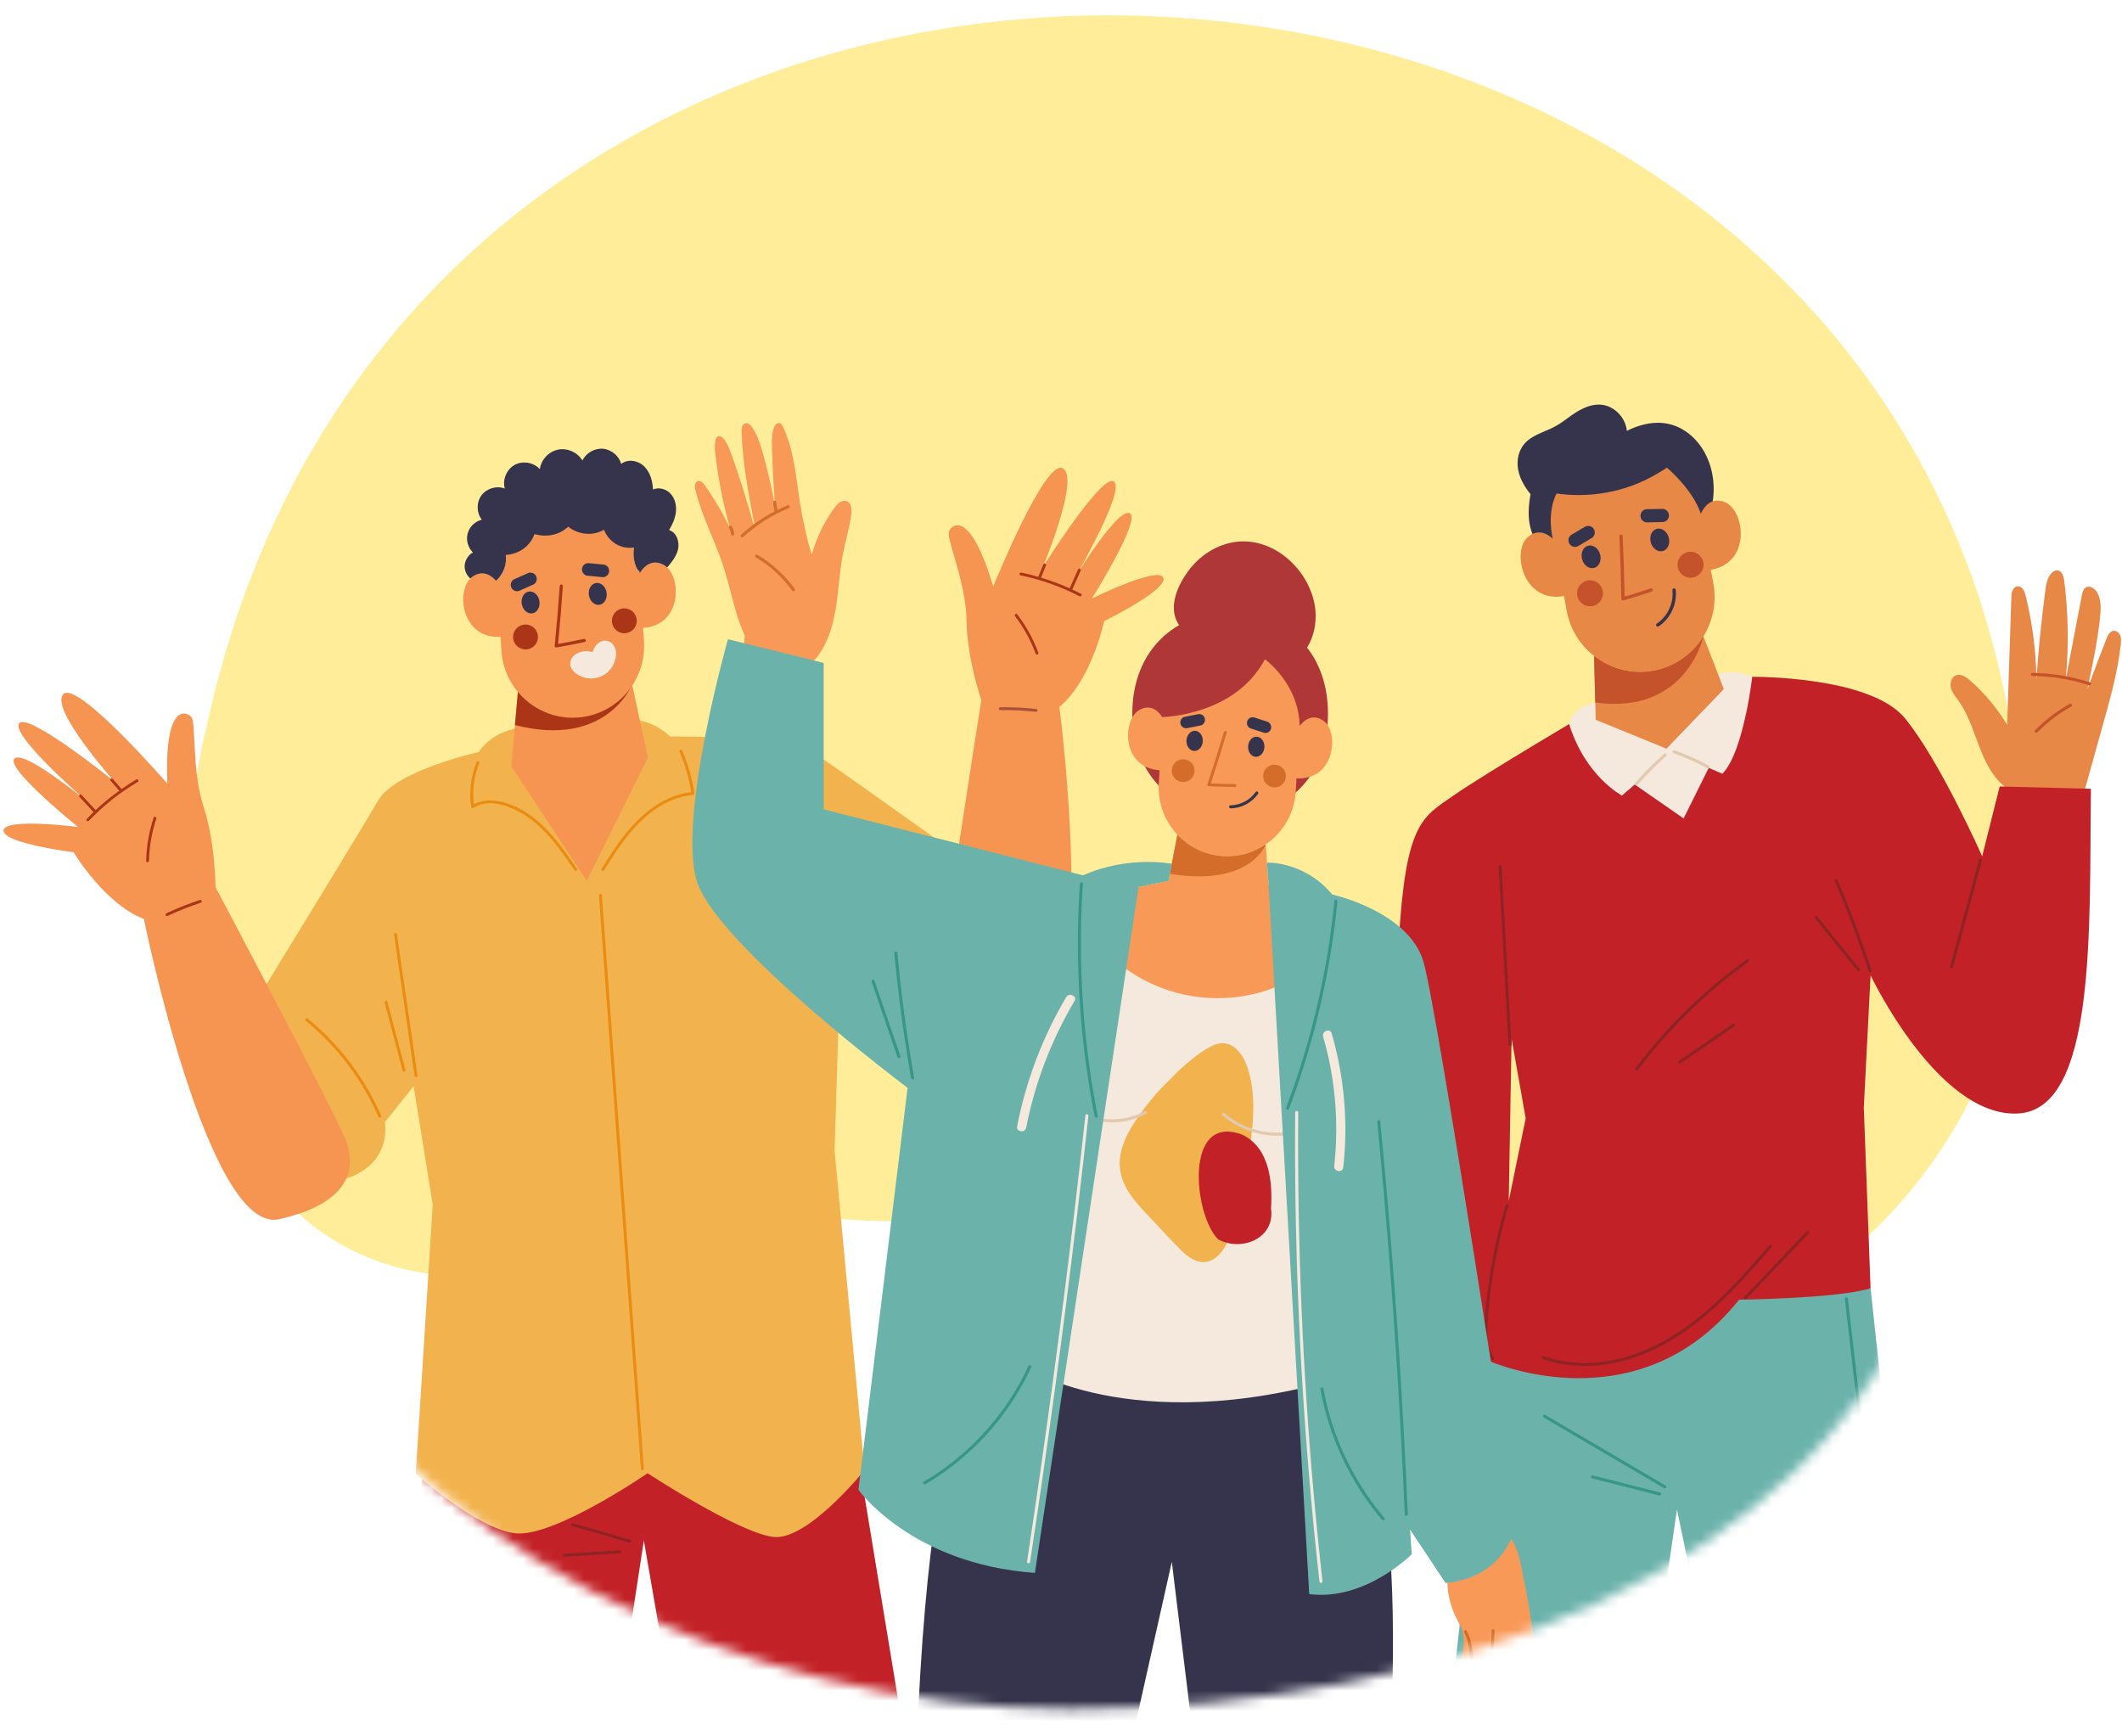 <svg width="209" height="171" viewBox="0 0 209 171" fill="none" xmlns="http://www.w3.org/2000/svg">
<mask id="mask0_146_1138" style="mask-type:alpha" maskUnits="userSpaceOnUse" x="-17" y="-13" width="238" height="182">
<path d="M198.943 117.055C198.943 122.986 191.244 120.144 189.555 125.129C179.39 155.135 141.172 168.312 105.473 168.312C73.079 168.312 39.069 151.986 25.571 125.129C21.722 117.47 8.988 114.231 8.988 104.994C-64.642 42.344 40.748 -2.431 105.473 0.217C222.64 -66.073 242.476 142.48 198.943 117.055Z" fill="#D9D9D9"/>
</mask>
<g mask="url(#mask0_146_1138)">
<path opacity="0.5" d="M199.343 89.171C197.966 110.674 181.628 131.205 159.5 132.478C134.085 134.444 110.756 120.374 85.439 120.225C72.53 119.108 60.423 124.098 47.843 125.709C19.428 126.762 15.099 93.054 20.398 71.327C42.747 -31.105 200.891 -17.168 199.343 89.171Z" fill="#FFDD34"/>
<path d="M190.009 180.538H171.846L165.166 148.666L160.533 180.538H141.505L144.123 156.81L145.771 141.882L146.765 132.881L172.581 126.224L184.236 126.867L190.009 180.538Z" fill="#6BB2AB"/>
<path d="M164.037 146.295C160.956 144.485 157.875 142.676 154.794 140.867C153.924 140.357 153.055 139.846 152.185 139.336C152.018 139.238 151.896 139.512 152.061 139.609C155.142 141.418 158.223 143.227 161.304 145.036C162.173 145.547 163.043 146.057 163.913 146.568C164.079 146.666 164.202 146.392 164.037 146.295Z" fill="#389688"/>
<path d="M163.48 146.98C161.275 146.417 159.069 145.855 156.863 145.293C156.676 145.245 156.63 145.542 156.816 145.59C159.022 146.152 161.228 146.714 163.433 147.277C163.621 147.324 163.666 147.027 163.48 146.98Z" fill="#389688"/>
<path d="M185.518 158.524C184.77 152.003 184.022 145.482 183.274 138.962C182.85 135.269 182.426 131.576 182.002 127.883C181.981 127.691 181.682 127.724 181.704 127.917L183.96 147.579C184.708 154.1 185.456 160.621 186.204 167.142C186.628 170.834 187.052 174.527 187.475 178.22C187.497 178.412 187.796 178.379 187.774 178.187L185.518 158.524Z" fill="#389688"/>
<path d="M208.879 63.477C208.597 66.07 207.892 68.6 207.192 71.113C206.547 73.423 205.904 75.734 205.261 78.045L197.995 77.866C197.233 77.396 196.596 76.704 196.11 75.945C195.419 74.869 194.984 73.654 194.543 72.456C194.102 71.258 193.638 70.048 192.896 69.01C192.615 68.614 192.288 68.23 192.16 67.763C192.029 67.294 192.18 66.702 192.626 66.514C193.11 66.312 193.636 66.662 194.031 67.009C195.456 68.258 196.69 69.732 197.671 71.357L197.691 71.346C197.828 67.18 197.964 63.013 198.101 58.847C198.109 58.614 198.118 58.372 198.211 58.156C198.302 57.937 198.499 57.749 198.732 57.735C199.167 57.709 199.403 58.227 199.508 58.651C200.174 61.335 200.529 64.098 200.572 66.864C200.771 63.958 201.064 61.056 201.445 58.167C201.528 57.561 201.627 56.915 202.039 56.462C202.196 56.289 202.415 56.147 202.648 56.169C203.083 56.212 203.251 56.753 203.308 57.188C203.72 60.384 203.771 63.625 203.459 66.832L203.473 66.835C203.996 64.1 204.522 61.363 205.045 58.628C205.102 58.338 205.179 58.016 205.426 57.86C205.827 57.606 206.351 57.97 206.578 58.386C206.973 59.12 206.925 60.005 206.837 60.836C206.587 63.203 206.086 65.54 205.588 67.871C206.194 66.2 206.826 64.535 207.477 62.885C207.607 62.549 207.804 62.165 208.162 62.123C208.455 62.085 208.725 62.322 208.831 62.601C208.933 62.877 208.91 63.181 208.879 63.477Z" fill="#E88846"/>
<path d="M145.771 141.882L144.123 156.81C142.655 156.372 141.181 154.326 140.733 153.142C139.803 150.955 140.046 148.537 140.034 146.209C140.148 144.589 139.557 142.649 140.37 141.198C141.604 140.302 143.316 141.152 144.64 141.462C145.042 141.546 145.429 141.687 145.771 141.882Z" fill="#E88846"/>
<path d="M205.048 77.655L197.377 77.465L196.951 77.453L195.228 84.33C195.228 84.33 191.054 74.894 187.605 70.718C184.155 66.542 172.581 66.653 172.581 66.653L157.018 69.838C157.018 69.838 146.306 76.15 143.174 78.333C140.046 80.514 138.419 80.974 137.749 93.042C137.083 105.11 138.25 142.402 138.25 142.402C138.25 142.402 140.778 144.642 145.659 142.888L146.638 134.019C146.638 134.019 161.26 140.569 171.287 127.996C171.287 127.996 181.107 127.87 184.236 126.867L183.569 109.079L184.236 96.05C184.236 96.05 190.832 109.956 198.677 109.662C206.521 109.371 205.771 91.33 205.936 77.676L205.048 77.655ZM148.6 118.266L148.879 102.287L150.269 110.137L148.6 118.266Z" fill="#C22227"/>
<path d="M172.582 66.653C172.582 66.653 172.395 68.278 171.987 70.222H171.984C171.513 72.451 170.747 75.101 169.633 76.201L168.298 75.618L165.821 80.599L161.008 77.258L159.756 78.346C159.756 78.346 156.181 76.507 154.553 71.331C154.553 71.331 154.891 69.319 157.51 69.231L157.551 70.672L164.124 73.695L169.62 67.986L169.122 66.441C169.122 66.441 169.122 66.441 169.125 66.441C169.199 66.406 170.771 65.854 172.582 66.653Z" fill="#F4E9DC"/>
<path d="M205.871 67.204C204.024 66.607 202.103 66.293 200.161 66.269C199.969 66.266 200.003 66.565 200.195 66.567C202.077 66.591 203.955 66.899 205.747 67.478C205.929 67.537 206.055 67.263 205.871 67.204Z" fill="#C4532C"/>
<path d="M203.84 69.33C202.588 70.024 201.446 70.897 200.441 71.917C200.305 72.055 200.538 72.244 200.673 72.107C201.659 71.106 202.788 70.254 204.017 69.573C204.185 69.479 204.007 69.237 203.84 69.33Z" fill="#C4532C"/>
<path d="M148.11 89.174L147.895 85.314C147.885 85.121 147.586 85.155 147.597 85.348C147.851 89.908 148.105 94.468 148.358 99.027C148.43 100.314 148.502 101.601 148.573 102.887C148.584 103.081 148.882 103.047 148.872 102.854C148.618 98.294 148.364 93.734 148.11 89.174Z" fill="#8E2323"/>
<path d="M184.325 95.528C183.56 93.194 182.717 90.885 181.795 88.609C181.53 87.955 181.259 87.304 180.982 86.656C180.906 86.479 180.626 86.587 180.702 86.765C181.668 89.023 182.558 91.314 183.367 93.633C183.6 94.299 183.826 94.967 184.045 95.637C184.106 95.821 184.385 95.711 184.325 95.528Z" fill="#8E2323"/>
<path d="M183.168 95.416C181.783 93.703 180.399 91.99 179.014 90.277C178.893 90.127 178.65 90.303 178.772 90.454C180.156 92.167 181.54 93.879 182.925 95.592C183.046 95.742 183.29 95.566 183.168 95.416Z" fill="#8E2323"/>
<path d="M194.91 84.694C194.172 87.413 193.434 90.131 192.696 92.85C192.487 93.62 192.277 94.39 192.069 95.16C192.018 95.347 192.315 95.392 192.365 95.207C193.103 92.489 193.842 89.769 194.58 87.051C194.789 86.281 194.998 85.511 195.207 84.741C195.257 84.554 194.961 84.509 194.91 84.694Z" fill="#8E2323"/>
<path d="M177.93 121.273C175.884 123.419 173.839 125.566 171.793 127.713C171.66 127.853 171.893 128.043 172.026 127.904C174.071 125.757 176.117 123.61 178.162 121.463C178.296 121.323 178.062 121.133 177.93 121.273Z" fill="#8E2323"/>
<path d="M174.248 122.648C171.965 125.292 169.638 127.939 166.862 130.082C164.228 132.115 161.17 133.695 157.836 134.113C155.899 134.356 153.908 134.206 152.06 133.555C151.879 133.491 151.754 133.764 151.937 133.829C155.237 134.992 158.887 134.605 162.075 133.272C165.234 131.951 167.949 129.782 170.351 127.376C171.797 125.929 173.144 124.387 174.481 122.838C174.607 122.692 174.374 122.502 174.248 122.648Z" fill="#8E2323"/>
<path d="M148.3 118.661C147.686 120.716 147.197 122.807 146.84 124.922C146.664 125.968 146.519 127.019 146.407 128.073C146.302 129.064 146.201 130.066 146.189 131.063C146.176 132.042 146.308 133.059 146.908 133.864C147.023 134.02 147.266 133.843 147.15 133.688C146.62 132.974 146.491 132.081 146.486 131.213C146.48 130.23 146.587 129.24 146.688 128.263C146.902 126.202 147.239 124.154 147.697 122.133C147.958 120.981 148.258 119.839 148.596 118.708C148.652 118.523 148.355 118.478 148.3 118.661Z" fill="#8E2323"/>
<path d="M172.047 94.478C168.801 96.812 165.829 99.527 163.213 102.552C162.473 103.408 161.762 104.288 161.081 105.191C160.964 105.345 161.196 105.536 161.313 105.381C163.714 102.201 166.486 99.303 169.561 96.77C170.426 96.058 171.314 95.375 172.223 94.721C172.381 94.608 172.204 94.365 172.047 94.478Z" fill="#8E2323"/>
<path d="M170.641 100.843C168.878 102.053 167.115 103.263 165.352 104.473C165.193 104.583 165.369 104.826 165.529 104.716C167.291 103.506 169.054 102.296 170.817 101.086C170.977 100.976 170.8 100.734 170.641 100.843Z" fill="#8E2323"/>
<path d="M163.915 74.232C162.906 75.117 161.956 76.069 161.075 77.082C160.948 77.228 161.181 77.418 161.308 77.272C162.172 76.278 163.101 75.343 164.092 74.475C164.236 74.348 164.061 74.104 163.915 74.232Z" fill="#E2CAB0"/>
<path d="M168.3 75.394C167.217 74.808 166.091 74.306 164.932 73.891C164.751 73.826 164.626 74.099 164.808 74.164C165.968 74.58 167.093 75.082 168.176 75.667C168.347 75.76 168.469 75.485 168.3 75.394Z" fill="#E2CAB0"/>
<path d="M168.04 51.463C167.309 52.954 166.04 54.105 164.485 54.693C163.104 55.216 161.558 55.278 160.162 54.791C159.105 55.18 157.987 55.396 156.863 55.419C155.886 55.437 154.904 55.325 153.965 55.053C153.1 54.802 152.263 54.395 151.652 53.715C150.406 52.34 150.433 50.402 150.743 48.669C149.896 47.632 149.253 46.33 149.536 44.963C149.654 44.397 149.928 43.883 150.35 43.487C150.769 43.095 151.291 42.837 151.814 42.61C152.383 42.362 152.959 42.138 153.487 41.81C154.074 41.441 154.611 41.001 155.192 40.626C156.21 39.976 157.453 39.539 158.604 40.109C159.489 40.546 160.144 41.44 160.229 42.43C161.156 41.975 162.168 41.653 163.207 41.636C164.193 41.618 165.137 41.892 165.96 42.436C168.819 44.335 169.498 48.495 168.04 51.463Z" fill="#36344C"/>
<path d="M168.506 56.117L168.759 57.531C168.925 58.461 168.904 59.385 168.727 60.259C168.553 61.118 168.225 61.936 167.774 62.671V62.675C166.709 64.399 164.953 65.677 162.82 66.058C160.686 66.442 158.594 65.846 157.001 64.597C156.266 64.021 155.64 63.309 155.162 62.485C154.749 61.768 154.451 60.974 154.298 60.114L154.044 58.7C150.013 59.42 148.907 54.38 150.417 52.951C150.456 52.913 150.5 52.877 150.538 52.845C151.592 51.974 152.575 52.712 152.925 53.042C152.335 50.193 153.315 48.602 153.315 48.602C154.661 48.788 155.906 48.788 157.03 48.675C158.818 48.498 160.305 48.032 161.415 47.562C162.852 46.957 164.178 46.058 164.178 46.058C164.178 46.058 166.7 48.151 167.52 50.592C167.523 50.595 167.523 50.598 167.523 50.6C167.523 50.6 167.966 49.378 169.046 49.301C169.3 49.281 169.589 49.325 169.923 49.467C171.834 50.282 172.543 55.399 168.506 56.117Z" fill="#E88846"/>
<path d="M169.781 67.853L164.127 73.726L157.163 70.886L157.122 69.182L157.001 64.593C158.594 65.845 160.686 66.442 162.82 66.058C164.95 65.677 166.706 64.398 167.774 62.674L169.294 66.592C169.291 66.592 169.291 66.592 169.291 66.592L169.781 67.853Z" fill="#E88846"/>
<path d="M169.293 66.593L169.78 67.854L169.29 66.593C169.29 66.593 169.29 66.593 169.293 66.593Z" fill="#E88846"/>
<path d="M167.773 62.675C167.773 62.675 166.117 70.435 157.121 69.182L157.002 64.595C158.593 65.846 160.686 66.441 162.821 66.058C164.952 65.677 166.707 64.398 167.773 62.675Z" fill="#C4532C"/>
<path d="M162.581 57.945C161.728 58.233 160.87 58.504 160.007 58.761C159.974 56.768 159.914 54.776 159.822 52.785C159.812 52.575 159.489 52.615 159.498 52.824C159.593 54.88 159.656 56.939 159.687 58.998C159.689 59.114 159.82 59.156 159.911 59.13C160.848 58.854 161.779 58.56 162.704 58.247C162.903 58.18 162.78 57.878 162.581 57.945Z" fill="#C4532C"/>
<path d="M164.721 58.124C164.86 59.405 164.245 60.705 163.176 61.419C163.001 61.535 163.198 61.795 163.373 61.679C164.536 60.903 165.195 59.474 165.045 58.086C165.022 57.877 164.698 57.916 164.721 58.124Z" fill="#36344C"/>
<path d="M156.602 59.71C157.309 59.71 157.882 59.137 157.882 58.429C157.882 57.721 157.309 57.148 156.602 57.148C155.894 57.148 155.321 57.721 155.321 58.429C155.321 59.137 155.894 59.71 156.602 59.71Z" fill="#C4532C"/>
<path d="M166.505 56.898C167.212 56.898 167.785 56.325 167.785 55.617C167.785 54.909 167.212 54.335 166.505 54.335C165.797 54.335 165.224 54.909 165.224 55.617C165.224 56.325 165.797 56.898 166.505 56.898Z" fill="#C4532C"/>
<path d="M157.02 55.925C157.508 55.786 157.765 55.186 157.594 54.583C157.423 53.981 156.889 53.605 156.401 53.743C155.914 53.882 155.657 54.482 155.828 55.085C155.999 55.687 156.532 56.063 157.02 55.925Z" fill="#36344C"/>
<path d="M163.781 54.264C164.269 54.125 164.526 53.524 164.355 52.922C164.184 52.319 163.65 51.943 163.163 52.082C162.675 52.22 162.418 52.821 162.589 53.423C162.76 54.026 163.294 54.402 163.781 54.264Z" fill="#36344C"/>
<path d="M156.941 52.047C156.836 51.919 156.688 51.814 156.519 51.796C156.461 51.795 156.402 51.794 156.344 51.793C156.227 51.808 156.122 51.85 156.028 51.921L154.736 52.686C154.605 52.764 154.506 52.965 154.485 53.109C154.46 53.269 154.505 53.473 154.61 53.6C154.716 53.728 154.863 53.834 155.033 53.852C155.091 53.852 155.149 53.853 155.207 53.854C155.324 53.84 155.43 53.797 155.523 53.727L156.815 52.962C156.947 52.884 157.045 52.683 157.066 52.539C157.091 52.378 157.047 52.174 156.941 52.047Z" fill="#36344C"/>
<path d="M161.576 50.731C161.599 50.567 161.669 50.399 161.803 50.295C161.853 50.264 161.902 50.232 161.951 50.201C162.058 50.152 162.17 50.133 162.287 50.144L163.787 50.115C163.94 50.113 164.129 50.232 164.223 50.344C164.328 50.467 164.398 50.664 164.375 50.828C164.352 50.992 164.282 51.159 164.147 51.264C164.098 51.295 164.048 51.326 163.999 51.358C163.892 51.407 163.78 51.426 163.663 51.415L162.163 51.443C162.01 51.446 161.821 51.327 161.727 51.215C161.623 51.091 161.553 50.895 161.576 50.731Z" fill="#36344C"/>
<path d="M42.072 141.361L37.487 180.538H59.002L63.414 151.707L68.407 180.538H90.628L84.162 141.361H42.072Z" fill="#C22227"/>
<path d="M62.033 151.622C60.161 151.084 58.29 150.546 56.418 150.008C56.24 149.957 56.196 150.243 56.373 150.293C58.245 150.832 60.116 151.37 61.988 151.908C62.166 151.959 62.21 151.673 62.033 151.622Z" fill="#8E2323"/>
<path d="M61.025 152.684L55.569 153.02C55.383 153.031 55.415 153.318 55.601 153.307L61.057 152.971C61.243 152.96 61.211 152.672 61.025 152.684Z" fill="#8E2323"/>
<path d="M51.787 71.622C51.787 71.622 48.76 71.644 47.166 74.051C47.166 74.051 38.936 75.884 37.238 78.838C35.54 81.792 25.22 98.603 25.22 98.603L34.109 116.048C34.109 116.048 38.388 115.008 37.917 110.498L40.739 106.969L42.62 118.629L40.948 145.139C40.948 145.139 46.931 150.525 50.719 150.995C54.507 151.466 63.782 145.086 63.782 145.086C63.782 145.086 72.848 151.021 76.218 151.361C79.589 151.701 85.154 144.773 85.154 144.773L82.201 113.322L82.75 95.361L92.234 100.067C92.234 100.067 95.499 105.415 101.332 101.917L99.131 87.596C99.131 87.596 84.37 76.993 80.921 74.655C77.472 72.318 66.029 72.537 66.029 72.537C66.029 72.537 64.078 70.655 62.049 70.969L51.787 71.622Z" fill="#F2B34E"/>
<path d="M56.826 85.555C55.786 84.034 54.732 82.495 53.377 81.233C52.182 80.119 50.705 79.178 49.073 78.897C48.261 78.757 47.403 78.813 46.673 79.208C46.503 77.838 46.68 76.444 47.202 75.163C47.272 74.991 47.009 74.871 46.939 75.044C46.371 76.438 46.186 77.968 46.412 79.457C46.429 79.567 46.548 79.618 46.64 79.557C48.004 78.665 49.846 79.244 51.153 79.957C52.63 80.761 53.828 81.984 54.855 83.298C55.469 84.081 56.031 84.903 56.593 85.724C56.698 85.879 56.931 85.709 56.826 85.555Z" fill="#EA8C11"/>
<path d="M67.198 73.916C67.125 73.745 66.856 73.849 66.929 74.021C67.472 75.302 67.859 76.641 68.09 78.012C64.955 78.362 62.552 80.709 60.809 83.174C60.264 83.945 59.759 84.743 59.256 85.543C59.158 85.698 59.381 85.883 59.479 85.726C61.133 83.098 62.938 80.297 65.855 78.944C66.621 78.588 67.434 78.354 68.276 78.279C68.351 78.272 68.415 78.195 68.403 78.119C68.173 76.675 67.769 75.263 67.198 73.916Z" fill="#EA8C11"/>
<path d="M37.538 109.875C36.284 106.995 34.5 104.359 32.296 102.122C31.666 101.483 31.001 100.878 30.307 100.309C30.163 100.191 29.98 100.414 30.124 100.532C32.523 102.499 34.55 104.905 36.083 107.603C36.521 108.373 36.915 109.167 37.269 109.979C37.343 110.15 37.612 110.046 37.538 109.875Z" fill="#EA8C11"/>
<path d="M92.148 87.512C92.187 87.33 91.901 87.285 91.863 87.467C91.225 90.467 91.029 93.559 91.286 96.615C91.36 97.492 91.472 98.364 91.619 99.231C91.65 99.413 91.937 99.383 91.906 99.199C91.393 96.176 91.326 93.084 91.716 90.042C91.825 89.193 91.97 88.349 92.148 87.512Z" fill="#EA8C11"/>
<path d="M61.8 122.584C61.261 115.236 60.723 107.887 60.186 100.538C59.884 96.414 59.582 92.29 59.28 88.165C59.266 87.98 58.979 88.012 58.993 88.198C59.531 95.546 60.069 102.895 60.607 110.244C61.145 117.593 61.683 124.942 62.221 132.29L63.127 144.663C63.14 144.849 63.427 144.817 63.414 144.631C62.876 137.282 62.338 129.933 61.8 122.584Z" fill="#EA8C11"/>
<path d="M39.545 95.078C39.396 94.056 39.248 93.034 39.1 92.012C39.073 91.829 38.786 91.86 38.813 92.044C39.337 95.657 39.861 99.269 40.385 102.882C40.534 103.904 40.682 104.926 40.83 105.948C40.857 106.131 41.144 106.1 41.117 105.915C40.593 102.303 40.069 98.691 39.545 95.078Z" fill="#EA8C11"/>
<path d="M39.924 105.333C39.334 103.105 38.745 100.876 38.156 98.647C38.108 98.468 37.84 98.574 37.887 98.752C38.476 100.981 39.065 103.21 39.655 105.439C39.702 105.618 39.971 105.512 39.924 105.333Z" fill="#EA8C11"/>
<path d="M83.113 84.549C82.972 87.153 82.832 89.756 82.692 92.359C82.652 93.1 82.612 93.84 82.572 94.581C82.562 94.764 82.847 94.811 82.857 94.626C82.998 92.022 83.138 89.419 83.278 86.816C83.318 86.076 83.358 85.335 83.398 84.595C83.408 84.411 83.123 84.364 83.113 84.549Z" fill="#EA8C11"/>
<path d="M63.818 74.622L57.786 86.738L50.361 75.465L50.594 72.815L51.01 68.107C52.492 69.574 54.563 70.429 56.793 70.287C59.019 70.148 60.965 69.045 62.258 67.408L63.818 74.622Z" fill="#F59551"/>
<path d="M62.258 67.408C62.258 67.408 59.777 73.739 50.719 71.4L51.01 68.107C52.492 69.574 54.563 70.429 56.793 70.287C59.019 70.149 60.965 69.045 62.258 67.408Z" fill="#AA3617"/>
<path d="M63.339 61.829L63.425 63.205C63.479 64.106 63.363 64.984 63.097 65.799C62.838 66.595 62.438 67.338 61.926 67.989V67.992C60.724 69.514 58.914 70.54 56.844 70.669C54.772 70.8 52.845 70.006 51.467 68.642C50.829 68.016 50.31 67.267 49.949 66.434C49.633 65.706 49.437 64.915 49.383 64.083L49.299 62.707C45.512 62.946 44.915 58.35 46.326 56.972C46.374 56.924 46.424 56.882 46.475 56.843C46.517 56.811 46.562 56.781 46.6 56.754C47.698 56.04 48.551 56.849 48.849 57.201C49.302 56.798 49.627 56.252 49.764 55.661C49.902 55.094 49.863 54.489 49.657 53.943C50.17 53.883 50.665 53.656 51.041 53.295C51.536 52.82 51.813 52.125 51.775 51.439C52.198 51.657 52.681 51.749 53.155 51.714C53.409 51.699 53.659 51.642 53.898 51.552C54.578 51.29 55.138 50.729 55.395 50.045C56.045 50.571 56.886 50.857 57.724 50.842C58.559 50.828 59.388 50.508 60.02 49.959C60.077 50.583 60.3 51.183 60.655 51.702C60.742 51.836 60.84 51.965 60.95 52.087C61.398 52.609 61.985 53.015 62.644 53.221C62.281 54.122 62.328 55.178 62.758 56.047C62.758 56.05 62.761 56.05 62.764 56.053C62.838 56.136 62.916 56.217 62.996 56.297L63.005 56.468V56.477C63.005 56.477 63.005 56.477 63.008 56.474C63.041 56.408 63.593 55.361 64.598 55.406C64.839 55.415 65.111 55.489 65.412 55.659C65.517 55.719 65.618 55.794 65.71 55.883C67.144 57.231 67.019 61.603 63.339 61.829Z" fill="#F59551"/>
<path d="M57.502 62.923C56.659 63.104 55.812 63.268 54.963 63.418C55.15 61.519 55.309 59.617 55.439 57.712C55.453 57.512 55.14 57.514 55.127 57.714C54.992 59.682 54.828 61.647 54.633 63.609C54.622 63.72 54.742 63.774 54.831 63.759C55.753 63.599 56.671 63.42 57.586 63.224C57.783 63.182 57.698 62.881 57.502 62.923Z" fill="#AA3617"/>
<path d="M51.76 63.958C52.437 63.958 52.986 63.408 52.986 62.73C52.986 62.053 52.437 61.503 51.76 61.503C51.083 61.503 50.533 62.053 50.533 62.73C50.533 63.408 51.083 63.958 51.76 63.958Z" fill="#AA3617"/>
<path d="M61.489 62.364C62.167 62.364 62.716 61.815 62.716 61.137C62.716 60.459 62.167 59.91 61.489 59.91C60.812 59.91 60.263 60.459 60.263 61.137C60.263 61.815 60.812 62.364 61.489 62.364Z" fill="#AA3617"/>
<path d="M52.433 60.4C52.913 60.322 53.223 59.778 53.126 59.186C53.029 58.594 52.562 58.178 52.083 58.257C51.604 58.335 51.294 58.879 51.39 59.471C51.487 60.062 51.954 60.479 52.433 60.4Z" fill="#36344C"/>
<path d="M59.048 59.558C59.528 59.48 59.837 58.936 59.741 58.344C59.644 57.752 59.177 57.336 58.698 57.415C58.218 57.493 57.908 58.037 58.005 58.629C58.102 59.221 58.569 59.637 59.048 59.558Z" fill="#36344C"/>
<path d="M52.779 56.695C52.692 56.562 52.564 56.445 52.404 56.41C52.349 56.402 52.293 56.395 52.238 56.388C52.125 56.389 52.021 56.418 51.923 56.475L50.611 57.062C50.477 57.121 50.362 57.302 50.325 57.437C50.285 57.587 50.305 57.786 50.391 57.918C50.477 58.051 50.606 58.167 50.766 58.203C50.821 58.21 50.876 58.217 50.932 58.225C51.044 58.224 51.149 58.195 51.246 58.138L52.559 57.551C52.693 57.492 52.808 57.311 52.844 57.176C52.885 57.026 52.865 56.827 52.779 56.695Z" fill="#36344C"/>
<path d="M57.332 55.949C57.372 55.796 57.456 55.644 57.596 55.559C57.647 55.535 57.697 55.511 57.747 55.486C57.854 55.451 57.963 55.445 58.073 55.468L59.504 55.605C59.649 55.619 59.816 55.754 59.893 55.87C59.979 55.999 60.024 56.194 59.984 56.347C59.945 56.501 59.86 56.653 59.72 56.737C59.67 56.761 59.62 56.786 59.57 56.81C59.462 56.845 59.354 56.851 59.244 56.828L57.813 56.691C57.667 56.677 57.5 56.543 57.423 56.426C57.337 56.297 57.292 56.102 57.332 55.949Z" fill="#36344C"/>
<path d="M66.783 54.092C66.625 54.775 66.172 55.348 65.71 55.882C65.617 55.793 65.516 55.718 65.411 55.658C65.11 55.488 64.839 55.414 64.597 55.405C63.592 55.36 63.04 56.408 63.008 56.473C63.008 56.47 63.005 56.47 63.005 56.467L62.995 56.297C62.915 56.216 62.837 56.136 62.763 56.052C62.76 56.049 62.757 56.049 62.757 56.046C62.435 55.395 62.327 54.638 62.447 53.922C61.853 54.002 61.236 53.904 60.705 53.596C60.147 53.277 59.721 52.764 59.488 52.17C59.157 52.355 58.796 52.486 58.418 52.543C57.544 52.671 56.652 52.409 55.964 51.874C55.74 52.077 55.489 52.254 55.215 52.394C54.425 52.794 53.488 52.85 52.644 52.593C52.489 53.023 52.245 53.417 51.917 53.739C51.353 54.294 50.599 54.608 49.817 54.65C49.856 54.987 49.844 55.33 49.764 55.661C49.626 56.252 49.301 56.798 48.848 57.201C48.55 56.849 47.697 56.04 46.599 56.754C46.561 56.781 46.516 56.81 46.474 56.843C46.423 56.882 46.373 56.924 46.325 56.972C45.997 56.691 45.782 56.27 45.764 55.835C45.743 55.259 46.072 54.68 46.579 54.402C46.09 53.931 45.884 53.185 46.063 52.531C46.239 51.875 46.793 51.338 47.456 51.179C46.925 50.505 46.91 49.472 47.42 48.783C47.93 48.091 48.92 47.804 49.719 48.112C49.471 47.24 49.895 46.226 50.685 45.787C51.478 45.348 52.561 45.53 53.169 46.202C53.291 45.274 54.046 44.465 54.965 44.28C55.88 44.095 56.891 44.545 57.365 45.354C57.72 44.605 58.567 44.122 59.39 44.193C60.216 44.268 60.965 44.892 61.185 45.691C61.826 45.16 62.855 45.346 63.449 45.93C64.045 46.512 64.272 47.377 64.316 48.21C64.898 47.944 65.629 48.159 66.058 48.634C66.487 49.105 66.643 49.786 66.571 50.422C66.502 51.057 66.231 51.654 65.9 52.2C66.631 52.426 66.95 53.346 66.783 54.092Z" fill="#36344C"/>
<path d="M60.179 65.838C59.635 66.574 58.721 66.934 57.823 66.79C57.047 66.667 55.918 65.989 56.214 65.044C56.346 64.619 56.771 64.333 57.18 64.21C57.571 64.09 57.98 64.102 58.364 64.225C58.484 63.868 58.654 63.532 58.971 63.305C59.361 63.021 59.875 63.006 60.245 63.335C60.961 63.976 60.681 65.161 60.179 65.838Z" fill="#F4E9DC"/>
<path d="M14.169 90.499C14.169 90.499 20.479 121.636 27.494 120.067C34.508 118.499 35.175 115.029 33.999 112.136C32.823 109.244 21.223 87.361 21.223 87.361C21.223 87.361 21.223 83.028 20.047 79.44C18.872 75.851 19.342 71.165 18.832 70.597C18.323 70.028 16.168 69.253 16.481 77.165C16.481 77.165 7.595 66.93 6.233 68.361C4.871 69.793 11.249 76.95 11.249 76.95C11.249 76.95 2.696 70.047 1.883 71.244C1.07 72.44 8.408 78.793 8.408 78.793C8.408 78.793 2.304 73.763 1.413 74.714C0.521 75.665 7.683 81.44 7.683 81.44C7.683 81.44 0.374 80.508 0.355 81.792C0.335 83.076 7.252 83.93 7.252 83.93C7.252 83.93 10.276 89.008 14.169 90.499Z" fill="#F59551"/>
<path d="M13.415 76.768C12.917 77.062 12.437 77.382 11.964 77.713C11.96 77.695 11.953 77.678 11.94 77.664L11.118 76.722C11.068 76.664 10.987 76.643 10.921 76.69C10.864 76.732 10.84 76.83 10.89 76.887L11.711 77.83C11.724 77.844 11.737 77.855 11.753 77.864C10.934 78.452 10.151 79.089 9.418 79.781C8.961 79.288 8.504 78.796 8.047 78.302C7.996 78.247 7.917 78.223 7.85 78.271C7.795 78.312 7.767 78.412 7.819 78.468L9.196 79.954C9.202 79.961 9.21 79.965 9.218 79.971C8.988 80.193 8.761 80.419 8.541 80.65C8.415 80.782 8.635 80.96 8.759 80.829C10.18 79.334 11.806 78.044 13.581 76.996C13.737 76.904 13.57 76.676 13.415 76.768Z" fill="#AA3617"/>
<path d="M15.135 80.518C14.675 81.898 14.427 83.333 14.395 84.788C14.39 84.969 14.671 84.936 14.675 84.756C14.706 83.356 14.949 81.963 15.392 80.634C15.449 80.464 15.193 80.346 15.135 80.518Z" fill="#AA3617"/>
<path d="M19.68 88.634C18.559 89.003 17.462 89.44 16.393 89.942C16.23 90.019 16.331 90.282 16.496 90.204C17.564 89.702 18.661 89.265 19.782 88.897C19.955 88.84 19.852 88.577 19.68 88.634Z" fill="#AA3617"/>
<path d="M104.34 69.621C104.34 69.621 108.477 101.121 101.333 101.918C94.189 102.714 92.433 99.648 92.606 96.531C92.78 93.413 96.65 68.947 96.65 68.947C96.65 68.947 95.243 64.849 95.191 61.073C95.138 57.297 93.173 53.017 93.47 52.314C93.767 51.611 95.554 50.178 97.826 57.763C97.826 57.763 102.909 45.194 104.661 46.106C106.414 47.017 102.704 55.859 102.704 55.859C102.704 55.859 108.554 46.551 109.711 47.418C110.868 48.285 105.989 56.679 105.989 56.679C105.989 56.679 110.13 49.939 111.282 50.548C112.433 51.158 107.534 58.947 107.534 58.947C107.534 58.947 114.144 55.691 114.58 56.899C115.015 58.107 108.75 61.162 108.75 61.162C108.75 61.162 107.538 66.947 104.34 69.621Z" fill="#F59551"/>
<path d="M100.597 56.39C101.163 56.506 101.722 56.653 102.276 56.812C102.274 56.794 102.275 56.775 102.283 56.757L102.754 55.599C102.783 55.529 102.853 55.482 102.93 55.506C102.998 55.526 103.052 55.611 103.024 55.682L102.553 56.84C102.546 56.857 102.536 56.873 102.525 56.886C103.49 57.177 104.437 57.524 105.355 57.941C105.627 57.326 105.899 56.712 106.172 56.097C106.203 56.027 106.269 55.979 106.348 56.004C106.414 56.024 106.473 56.11 106.441 56.18L105.621 58.032C105.617 58.041 105.611 58.048 105.607 58.056C105.896 58.191 106.183 58.331 106.467 58.478C106.629 58.562 106.479 58.802 106.319 58.718C104.49 57.766 102.534 57.074 100.514 56.66C100.336 56.623 100.42 56.354 100.597 56.39Z" fill="#AA3617"/>
<path d="M100.186 60.496C101.069 61.652 101.769 62.928 102.272 64.294C102.335 64.463 102.059 64.524 101.997 64.355C101.513 63.041 100.831 61.802 99.981 60.689C99.871 60.547 100.076 60.352 100.186 60.496Z" fill="#AA3617"/>
<path d="M98.521 69.649C99.701 69.634 100.881 69.691 102.054 69.818C102.233 69.838 102.223 70.12 102.043 70.1C100.869 69.972 99.69 69.916 98.51 69.931C98.328 69.934 98.34 69.652 98.521 69.649Z" fill="#AA513A"/>
<path d="M128.213 64.486C127.067 65.79 125.232 66.442 123.536 65.988C121.782 65.523 120.453 64.192 118.858 63.399C118.015 62.978 117.099 62.642 116.441 61.939C116.357 61.851 116.282 61.758 116.213 61.662C116.138 61.569 116.066 61.467 116 61.356C115.051 59.689 116.021 57.595 117.054 56.207C118.171 54.708 119.825 53.623 121.692 53.368C123.466 53.128 125.229 53.738 126.613 54.843C128.03 55.976 129.081 57.607 129.45 59.386C129.817 61.154 129.423 63.113 128.213 64.486Z" fill="#AF3737"/>
<path d="M130.794 70.277C130.794 76.561 126.608 80.314 121.287 80.314C115.965 80.314 111.523 76.561 111.523 70.277C111.523 63.992 115.837 60.276 121.158 60.276C126.48 60.276 130.794 63.992 130.794 70.277Z" fill="#AF3737"/>
<path d="M83.844 50.636C83.673 51.985 83.262 53.292 83.007 54.629C82.653 56.476 82.596 58.372 82.265 60.226C81.95 61.998 81.344 63.786 80.131 65.108C80.146 65.561 80.158 66.015 80.173 66.469L73.199 64.741C73.249 64.023 73.301 63.305 73.352 62.587C72.364 60.46 71.998 58.093 71.274 55.855C70.442 53.286 69.133 50.877 68.497 48.254C68.458 48.086 68.419 47.915 68.449 47.746C68.476 47.578 68.587 47.413 68.752 47.368C69.013 47.299 69.244 47.545 69.4 47.767C70.352 49.116 71.193 50.549 71.91 52.036C71.25 49.717 70.775 47.347 70.484 44.952C70.421 44.451 70.37 43.94 70.454 43.441C70.487 43.24 70.574 43.008 70.772 42.958C70.959 42.912 71.136 43.05 71.262 43.195C71.592 43.573 71.781 44.054 71.955 44.526C72.85 46.929 73.57 49.392 74.285 51.856L74.342 51.838C73.748 48.768 73.15 45.682 73.039 42.558C73.033 42.378 73.027 42.192 73.087 42.023C73.15 41.852 73.288 41.702 73.468 41.678C73.705 41.648 73.907 41.846 74.048 42.039C74.549 42.724 74.822 43.544 75.059 44.358C75.582 46.139 75.975 47.954 76.326 49.778C76.2 47.861 76.083 45.947 76.032 44.027C76.014 43.4 76.008 42.757 76.206 42.162C76.29 41.909 76.485 41.63 76.746 41.669C76.951 41.699 77.071 41.906 77.155 42.093C78.226 44.436 78.404 47.067 78.809 49.612C79.079 51.312 79.458 52.992 79.944 54.641C80.406 52.989 81.166 51.421 82.171 50.03C82.325 49.819 82.487 49.609 82.703 49.471C82.919 49.33 83.201 49.27 83.435 49.375C83.868 49.57 83.905 50.165 83.844 50.636Z" fill="#F99958"/>
<path d="M77.577 49.763C77.232 49.904 76.894 50.061 76.56 50.226C76.524 49.965 76.488 49.703 76.453 49.442C76.442 49.364 76.368 49.297 76.287 49.309C76.208 49.322 76.143 49.392 76.154 49.475C76.192 49.754 76.23 50.033 76.269 50.312C76.271 50.33 76.278 50.347 76.286 50.363C75.099 50.981 73.993 51.75 73.003 52.655C72.862 52.784 73.037 53.028 73.18 52.898C74.503 51.689 76.028 50.721 77.686 50.043C77.865 49.97 77.757 49.69 77.577 49.763Z" fill="#D36D29"/>
<path d="M72.068 51.836C72.027 51.769 71.918 51.755 71.858 51.803C71.789 51.857 71.781 51.941 71.825 52.013C71.832 52.026 71.84 52.039 71.848 52.053C71.85 52.057 71.853 52.062 71.855 52.066C71.869 52.093 71.881 52.119 71.893 52.146C71.915 52.196 71.935 52.248 71.951 52.3C71.959 52.324 71.966 52.348 71.972 52.373C71.974 52.381 71.977 52.396 71.977 52.399C71.98 52.411 71.982 52.422 71.984 52.434C71.995 52.492 72.002 52.551 72.005 52.609C72.01 52.688 72.094 52.754 72.171 52.742C72.255 52.728 72.309 52.66 72.304 52.575C72.287 52.313 72.203 52.061 72.068 51.836Z" fill="#D36D29"/>
<path d="M78.269 57.986C77.284 56.623 76.026 55.48 74.58 54.624C74.413 54.526 74.291 54.8 74.456 54.898C75.856 55.727 77.073 56.843 78.026 58.162C78.14 58.319 78.383 58.143 78.269 57.986Z" fill="#D36D29"/>
<path d="M151.371 167.22C151.368 167.562 151.362 167.905 151.35 168.25C151.341 168.539 151.332 168.854 151.14 169.088C150.99 169.268 150.75 169.377 150.519 169.304C150.3 169.235 150.164 169.04 150.075 168.842C149.943 168.55 149.864 168.226 149.771 167.923C149.669 167.586 149.573 167.25 149.483 166.913C149.399 166.607 149.324 166.297 149.249 165.988C149.21 166.619 149.159 167.25 149.066 167.877C148.94 168.74 148.736 169.599 148.4 170.407C148.277 170.701 148.117 171.065 147.781 171.161C147.499 171.242 147.247 171.08 147.121 170.831C146.964 170.521 146.986 170.172 146.989 169.836C146.998 169.337 147.007 168.836 147.016 168.337C147.022 167.959 147.028 167.577 147.033 167.198C146.983 167.415 146.928 167.631 146.868 167.844C146.688 168.508 146.478 169.166 146.217 169.803C146.028 170.263 145.55 170.846 144.992 170.533C144.773 170.413 144.674 170.179 144.628 169.947C144.565 169.613 144.572 169.256 144.572 168.917C144.572 168.469 144.602 168.021 144.65 167.577C144.476 167.88 144.289 168.181 144.088 168.469C143.938 168.679 143.779 168.926 143.527 169.025C143.32 169.103 143.089 169.034 142.969 168.844C142.873 168.688 142.87 168.493 142.888 168.319C142.914 168.043 142.996 167.769 143.053 167.499C143.181 166.886 143.311 166.276 143.44 165.663C143.572 165.038 143.704 164.416 143.836 163.792C143.965 163.194 144.109 162.593 144.16 161.98C144.206 161.419 144.109 160.878 143.974 160.343C143.767 159.998 143.569 159.643 143.395 159.276C142.587 157.558 142.245 155.536 142.911 153.716C143.335 152.553 144.212 151.547 145.325 151.024C145.403 150.97 145.481 150.916 145.562 150.871C146.042 150.603 146.595 150.462 147.145 150.528C147.688 150.591 148.18 150.874 148.559 151.261C149.438 152.162 149.657 153.448 149.907 154.632C150.195 156.023 150.459 157.42 150.681 158.823C151.119 161.599 151.392 164.408 151.371 167.22Z" fill="#F99958"/>
<path d="M146.917 160.574C146.851 161.999 146.797 163.467 146.37 164.84C146.284 165.118 146.111 165.54 145.749 165.506C145.447 165.478 145.355 165.077 145.297 164.836C145.126 164.126 145.112 163.391 145.036 162.668C144.96 161.948 144.814 161.236 144.453 160.601C144.358 160.433 144.116 160.611 144.211 160.778C144.591 161.446 144.697 162.22 144.764 162.974C144.83 163.72 144.835 164.527 145.102 165.236C145.193 165.477 145.352 165.714 145.613 165.786C145.908 165.868 146.218 165.713 146.397 165.479C146.61 165.203 146.689 164.835 146.772 164.504C146.871 164.114 146.944 163.718 147.001 163.32C147.129 162.426 147.171 161.522 147.213 160.621C147.222 160.43 146.925 160.38 146.917 160.574Z" fill="#D36D29"/>
<path d="M144.901 165.86C144.812 166.402 144.723 166.943 144.634 167.485C144.602 167.676 144.899 167.723 144.93 167.532C145.019 166.99 145.108 166.448 145.198 165.907C145.229 165.716 144.933 165.669 144.901 165.86Z" fill="#D36D29"/>
<path d="M147.024 164.585C146.977 165.434 146.929 166.283 146.882 167.132C146.871 167.323 147.168 167.372 147.179 167.179C147.226 166.33 147.274 165.481 147.321 164.631C147.332 164.44 147.035 164.391 147.024 164.585Z" fill="#D36D29"/>
<path d="M149.087 162.231C149.049 162.044 148.75 162.075 148.789 162.265C149.052 163.557 149.188 164.871 149.196 166.19C149.197 166.383 149.496 166.349 149.495 166.156C149.487 164.837 149.35 163.523 149.087 162.231Z" fill="#D36D29"/>
<path d="M118.682 134.104L98.069 133.101C98.069 133.101 90.892 132.767 90.057 180.538H109.42L115.414 153.813L118.682 180.538H136.294C136.294 180.538 140.634 138.279 130.285 133.936L118.682 134.104Z" fill="#36344C"/>
<path d="M132.079 135.691C111.298 141.765 100.532 134.438 100.532 134.438L103.579 116.983L106.167 91.844L127.783 92.847L130.287 121.493C130.098 121.511 132.079 135.691 132.079 135.691Z" fill="#F4E9DC"/>
<path d="M123.439 109.175C123.426 110.331 123.309 111.482 123.165 112.627C123.021 113.771 122.871 114.916 122.688 116.055C122.34 118.257 121.86 120.543 120.8 122.523C120.388 123.289 119.794 124.064 118.902 124.253C117.921 124.46 117.035 123.814 116.371 123.171C115.51 122.333 114.708 121.429 113.88 120.555C113.129 119.762 112.348 118.987 111.676 118.121C111.063 117.328 110.553 116.439 110.361 115.444C110.157 114.396 110.361 113.318 110.763 112.338C111.174 111.328 111.781 110.412 112.42 109.535C113.036 108.688 113.699 107.88 114.417 107.117C114.672 106.846 114.936 106.588 115.207 106.33C115.654 105.855 116.125 105.395 116.621 104.963C117.395 104.287 118.233 103.608 119.139 103.115C119.587 102.869 120.085 102.697 120.602 102.748C121.031 102.79 121.43 102.998 121.748 103.283C122.466 103.929 122.823 104.884 123.06 105.794C123.348 106.898 123.447 108.039 123.439 109.175Z" fill="#F2B34E"/>
<path d="M125.186 119.017C125.605 121.96 122.292 123.298 119.98 122.057C117.522 119.606 116.593 109.465 122.436 111.78C125.044 113.109 125.347 116.408 125.186 119.017Z" fill="#C22227"/>
<path d="M112.77 109.418C110.66 110.547 108.088 110.49 106.04 109.249C105.497 108.92 104.999 108.509 104.57 108.04C104.44 107.898 104.196 108.074 104.327 108.216C105.968 110.01 108.45 110.866 110.845 110.414C111.556 110.279 112.241 110.039 112.879 109.699C113.047 109.609 112.941 109.327 112.77 109.418Z" fill="#E2CAB0"/>
<path d="M129.872 110.446C127.605 111.783 124.773 111.913 122.394 110.787C121.744 110.48 121.142 110.085 120.595 109.617C120.448 109.491 120.259 109.724 120.405 109.85C122.466 111.616 125.297 112.268 127.922 111.581C128.67 111.385 129.383 111.082 130.049 110.689C130.215 110.591 130.038 110.349 129.872 110.446Z" fill="#E2CAB0"/>
<path d="M127.696 76.651L127.618 77.97C127.584 78.475 127.503 78.965 127.365 79.424C126.924 80.969 125.951 82.275 124.669 83.149C123.478 83.966 122.015 84.411 120.472 84.318C118.686 84.213 117.101 83.41 115.96 82.197C114.732 80.884 114.015 79.094 114.129 77.165L114.207 75.852C110.445 75.627 110.541 70.877 112.201 69.925C113.483 69.192 114.264 70.288 114.462 70.616C114.462 70.616 115.597 70.604 117.149 70.231C118.812 69.835 120.953 69.03 122.697 67.389C122.983 67.125 123.259 66.834 123.52 66.515C123.91 66.043 124.271 65.515 124.583 64.926C124.583 64.926 125.73 65.737 126.693 67.257C127.048 67.81 127.375 68.456 127.612 69.189C127.84 69.88 127.99 70.652 128.008 71.496H128.002V71.508C128.002 71.508 128.002 71.505 128.008 71.499V71.496C128.104 71.358 129.077 70.036 130.392 71.013C130.578 71.151 130.737 71.343 130.858 71.571C130.933 71.707 130.996 71.857 131.05 72.019C131.62 73.8 130.725 76.832 127.696 76.651Z" fill="#F99958"/>
<path d="M133.391 90.119C133.145 90.72 132.745 91.384 132.232 92.087C126.552 99.874 115.104 100.403 108.547 93.34C106.944 91.61 105.599 89.981 104.915 88.755C107.875 88.149 115.089 86.752 115.089 86.752H115.092L115.224 86.058L115.657 83.777L115.96 82.197C117.101 83.411 118.686 84.213 120.472 84.318C122.015 84.411 123.477 83.966 124.669 83.149L124.789 84.948L124.943 87.115C125.447 87.175 133.391 90.089 133.391 90.119Z" fill="#F99958"/>
<path d="M121.616 77.218C120.827 77.21 120.04 77.186 119.252 77.149C119.8 75.493 120.324 73.828 120.823 72.156C120.875 71.98 120.596 71.919 120.544 72.095C120.029 73.822 119.487 75.542 118.92 77.253C118.888 77.35 118.984 77.422 119.066 77.427C119.92 77.47 120.775 77.495 121.63 77.504C121.814 77.506 121.799 77.22 121.616 77.218Z" fill="#D36D29"/>
<path d="M116.534 77.014C117.153 77.014 117.655 76.511 117.655 75.892C117.655 75.272 117.153 74.769 116.534 74.769C115.914 74.769 115.412 75.272 115.412 75.892C115.412 76.511 115.914 77.014 116.534 77.014Z" fill="#D36D29"/>
<path d="M125.531 77.549C126.15 77.549 126.652 77.047 126.652 76.427C126.652 75.807 126.15 75.305 125.531 75.305C124.911 75.305 124.409 75.807 124.409 76.427C124.409 77.047 124.911 77.549 125.531 77.549Z" fill="#D36D29"/>
<path d="M118.464 73.008C118.496 72.461 118.163 71.996 117.72 71.969C117.277 71.943 116.891 72.365 116.859 72.913C116.826 73.46 117.159 73.925 117.602 73.952C118.045 73.978 118.431 73.556 118.464 73.008Z" fill="#36344C"/>
<path d="M124.533 73.588C124.565 73.04 124.233 72.575 123.79 72.549C123.346 72.522 122.961 72.945 122.928 73.492C122.896 74.04 123.228 74.505 123.672 74.531C124.115 74.558 124.5 74.135 124.533 73.588Z" fill="#36344C"/>
<path d="M118.654 70.714C118.604 70.578 118.512 70.448 118.377 70.384C118.33 70.367 118.281 70.349 118.234 70.332C118.133 70.31 118.034 70.315 117.935 70.346L116.647 70.605C116.516 70.631 116.377 70.769 116.317 70.882C116.251 71.008 116.229 71.189 116.279 71.325C116.329 71.461 116.421 71.591 116.556 71.655C116.604 71.672 116.652 71.69 116.7 71.707C116.801 71.729 116.9 71.724 116.998 71.693L118.287 71.434C118.418 71.408 118.557 71.269 118.616 71.157C118.682 71.031 118.705 70.849 118.654 70.714Z" fill="#36344C"/>
<path d="M122.865 70.964C122.932 70.835 123.038 70.717 123.18 70.67C123.229 70.658 123.279 70.646 123.329 70.635C123.432 70.625 123.53 70.641 123.623 70.684L124.872 71.094C124.999 71.136 125.121 71.289 125.166 71.409C125.217 71.541 125.218 71.724 125.152 71.852C125.085 71.981 124.979 72.1 124.837 72.147C124.788 72.159 124.738 72.171 124.688 72.182C124.586 72.192 124.488 72.175 124.394 72.133L123.145 71.723C123.018 71.681 122.896 71.528 122.851 71.408C122.8 71.276 122.799 71.093 122.865 70.964Z" fill="#36344C"/>
<path d="M124.669 83.151C124.669 83.151 123.201 87.351 115.225 86.056L115.658 83.777L115.96 82.197C117.101 83.411 118.687 84.212 120.471 84.318C122.016 84.412 123.477 83.967 124.669 83.151Z" fill="#D36D29"/>
<path d="M123.674 77.998C123.102 78.802 122.17 79.293 121.185 79.311C120.992 79.315 121.026 79.614 121.219 79.61C122.274 79.59 123.295 79.049 123.906 78.188C124.018 78.031 123.786 77.84 123.674 77.998Z" fill="#36344C"/>
<path d="M115.413 85.069L115.092 86.751L112.141 87.334L101.93 154.9C89.726 154.023 84.55 146.713 84.55 146.713L89.39 107.13C89.39 107.13 70.556 93.016 68.635 86.779C66.717 80.542 71.697 62.95 71.697 62.95L73.198 63.322L80.173 65.049L81.127 65.287V79.707L106.664 86.202C111.174 84.207 115.413 85.069 115.413 85.069Z" fill="#6BB2AB"/>
<path d="M124.789 84.949C124.789 84.949 128.463 84.788 131.21 88.087C131.21 88.087 138.798 89.757 140.217 94.768C141.636 99.779 149.314 150.055 149.314 150.055C149.314 150.055 148.563 155.274 142.387 155.901L138.881 150.639L139.048 153.062C139.048 153.062 134.458 157.697 128.949 156.987L124.942 87.115L124.789 84.949Z" fill="#6BB2AB"/>
<path d="M106.841 101.068C106.567 98.104 106.441 95.127 106.466 92.15C106.48 90.456 106.544 88.762 106.656 87.071C106.669 86.88 106.372 86.831 106.359 87.025C106.162 90.008 106.114 93.001 106.217 95.989C106.321 98.989 106.578 101.982 106.985 104.956C107.214 106.624 107.491 108.284 107.813 109.937C107.85 110.125 108.149 110.094 108.112 109.903C107.541 106.982 107.116 104.032 106.841 101.068Z" fill="#389688"/>
<path d="M131.428 88.715C131.164 91.423 130.763 94.116 130.223 96.782C129.681 99.458 129.002 102.106 128.186 104.711C127.726 106.178 127.224 107.632 126.68 109.07C126.612 109.25 126.885 109.375 126.953 109.194C127.92 106.637 128.756 104.031 129.455 101.389C130.154 98.748 130.717 96.071 131.14 93.372C131.38 91.842 131.574 90.304 131.724 88.762C131.743 88.57 131.446 88.522 131.428 88.715Z" fill="#389688"/>
<path d="M88.658 96.553C88.558 95.646 88.466 94.739 88.382 93.831C88.364 93.639 88.065 93.672 88.083 93.865C88.382 97.08 88.782 100.285 89.283 103.474C89.424 104.375 89.574 105.274 89.731 106.172C89.765 106.362 90.064 106.33 90.03 106.139C89.472 102.959 89.014 99.762 88.658 96.553Z" fill="#389688"/>
<path d="M88.681 104.007C87.83 101.532 86.98 99.056 86.129 96.58C86.066 96.397 85.787 96.507 85.849 96.69C86.7 99.165 87.55 101.641 88.4 104.117C88.463 104.299 88.743 104.19 88.681 104.007Z" fill="#389688"/>
<path d="M137.848 133.989C137.526 128.974 137.151 123.962 136.723 118.955C136.48 116.119 136.221 113.285 135.945 110.452C135.926 110.259 135.627 110.292 135.646 110.485C136.137 115.513 136.574 120.545 136.957 125.582C137.339 130.593 137.667 135.608 137.943 140.626C138.099 143.468 138.238 146.311 138.36 149.155C138.368 149.348 138.666 149.314 138.658 149.121C138.441 144.075 138.171 139.03 137.848 133.989Z" fill="#389688"/>
<path d="M101.296 134.516C100.444 136.363 99.373 138.105 98.109 139.7C96.853 141.287 95.413 142.727 93.822 143.978C92.92 144.688 91.971 145.337 90.982 145.92C90.815 146.018 90.993 146.26 91.158 146.163C92.924 145.121 94.559 143.869 96.032 142.442C97.509 141.012 98.817 139.407 99.919 137.67C100.535 136.697 101.087 135.686 101.569 134.64C101.651 134.464 101.377 134.34 101.296 134.516Z" fill="#389688"/>
<path d="M136.363 149.497C133.968 146.671 132.165 143.36 131.085 139.815C130.78 138.812 130.534 137.792 130.348 136.759C130.314 136.57 130.015 136.602 130.05 136.793C130.715 140.477 132.138 144.013 134.208 147.131C134.795 148.015 135.435 148.864 136.121 149.673C136.245 149.82 136.489 149.645 136.363 149.497Z" fill="#389688"/>
<path d="M105.007 98.209C102.686 102.13 101.056 106.437 100.181 110.909C100.069 111.479 100.959 111.619 101.07 111.05C101.931 106.654 103.547 102.435 105.828 98.581C106.123 98.082 105.3 97.715 105.007 98.209Z" fill="#F4E9DC"/>
<path d="M131.16 101.775C130.998 101.218 130.16 101.548 130.321 102.103C131.517 106.221 131.885 110.561 131.41 114.823C131.346 115.397 132.235 115.541 132.3 114.963C132.794 110.536 132.403 106.053 131.16 101.775Z" fill="#F4E9DC"/>
<path d="M106.902 109.857C106.272 115.608 105.594 121.354 104.87 127.094C104.149 132.805 103.381 138.51 102.568 144.209C102.111 147.404 101.64 150.596 101.155 153.786C101.126 153.978 101.422 154.025 101.452 153.833C102.322 148.114 103.145 142.387 103.922 136.654C104.694 130.949 105.42 125.239 106.1 119.522C106.481 116.318 106.847 113.112 107.199 109.904C107.22 109.713 106.923 109.664 106.902 109.857Z" fill="#F4E9DC"/>
<path d="M128.667 137.739C128.278 131.734 128.027 125.721 127.917 119.705C127.855 116.315 127.837 112.924 127.863 109.534C127.864 109.341 127.566 109.376 127.565 109.568C127.519 115.585 127.611 121.603 127.843 127.616C128.076 133.628 128.447 139.635 128.958 145.631C129.246 149.009 129.578 152.383 129.954 155.753C129.976 155.945 130.274 155.912 130.253 155.719C129.586 149.739 129.056 143.743 128.667 137.739Z" fill="#F4E9DC"/>
</g>
</svg>
